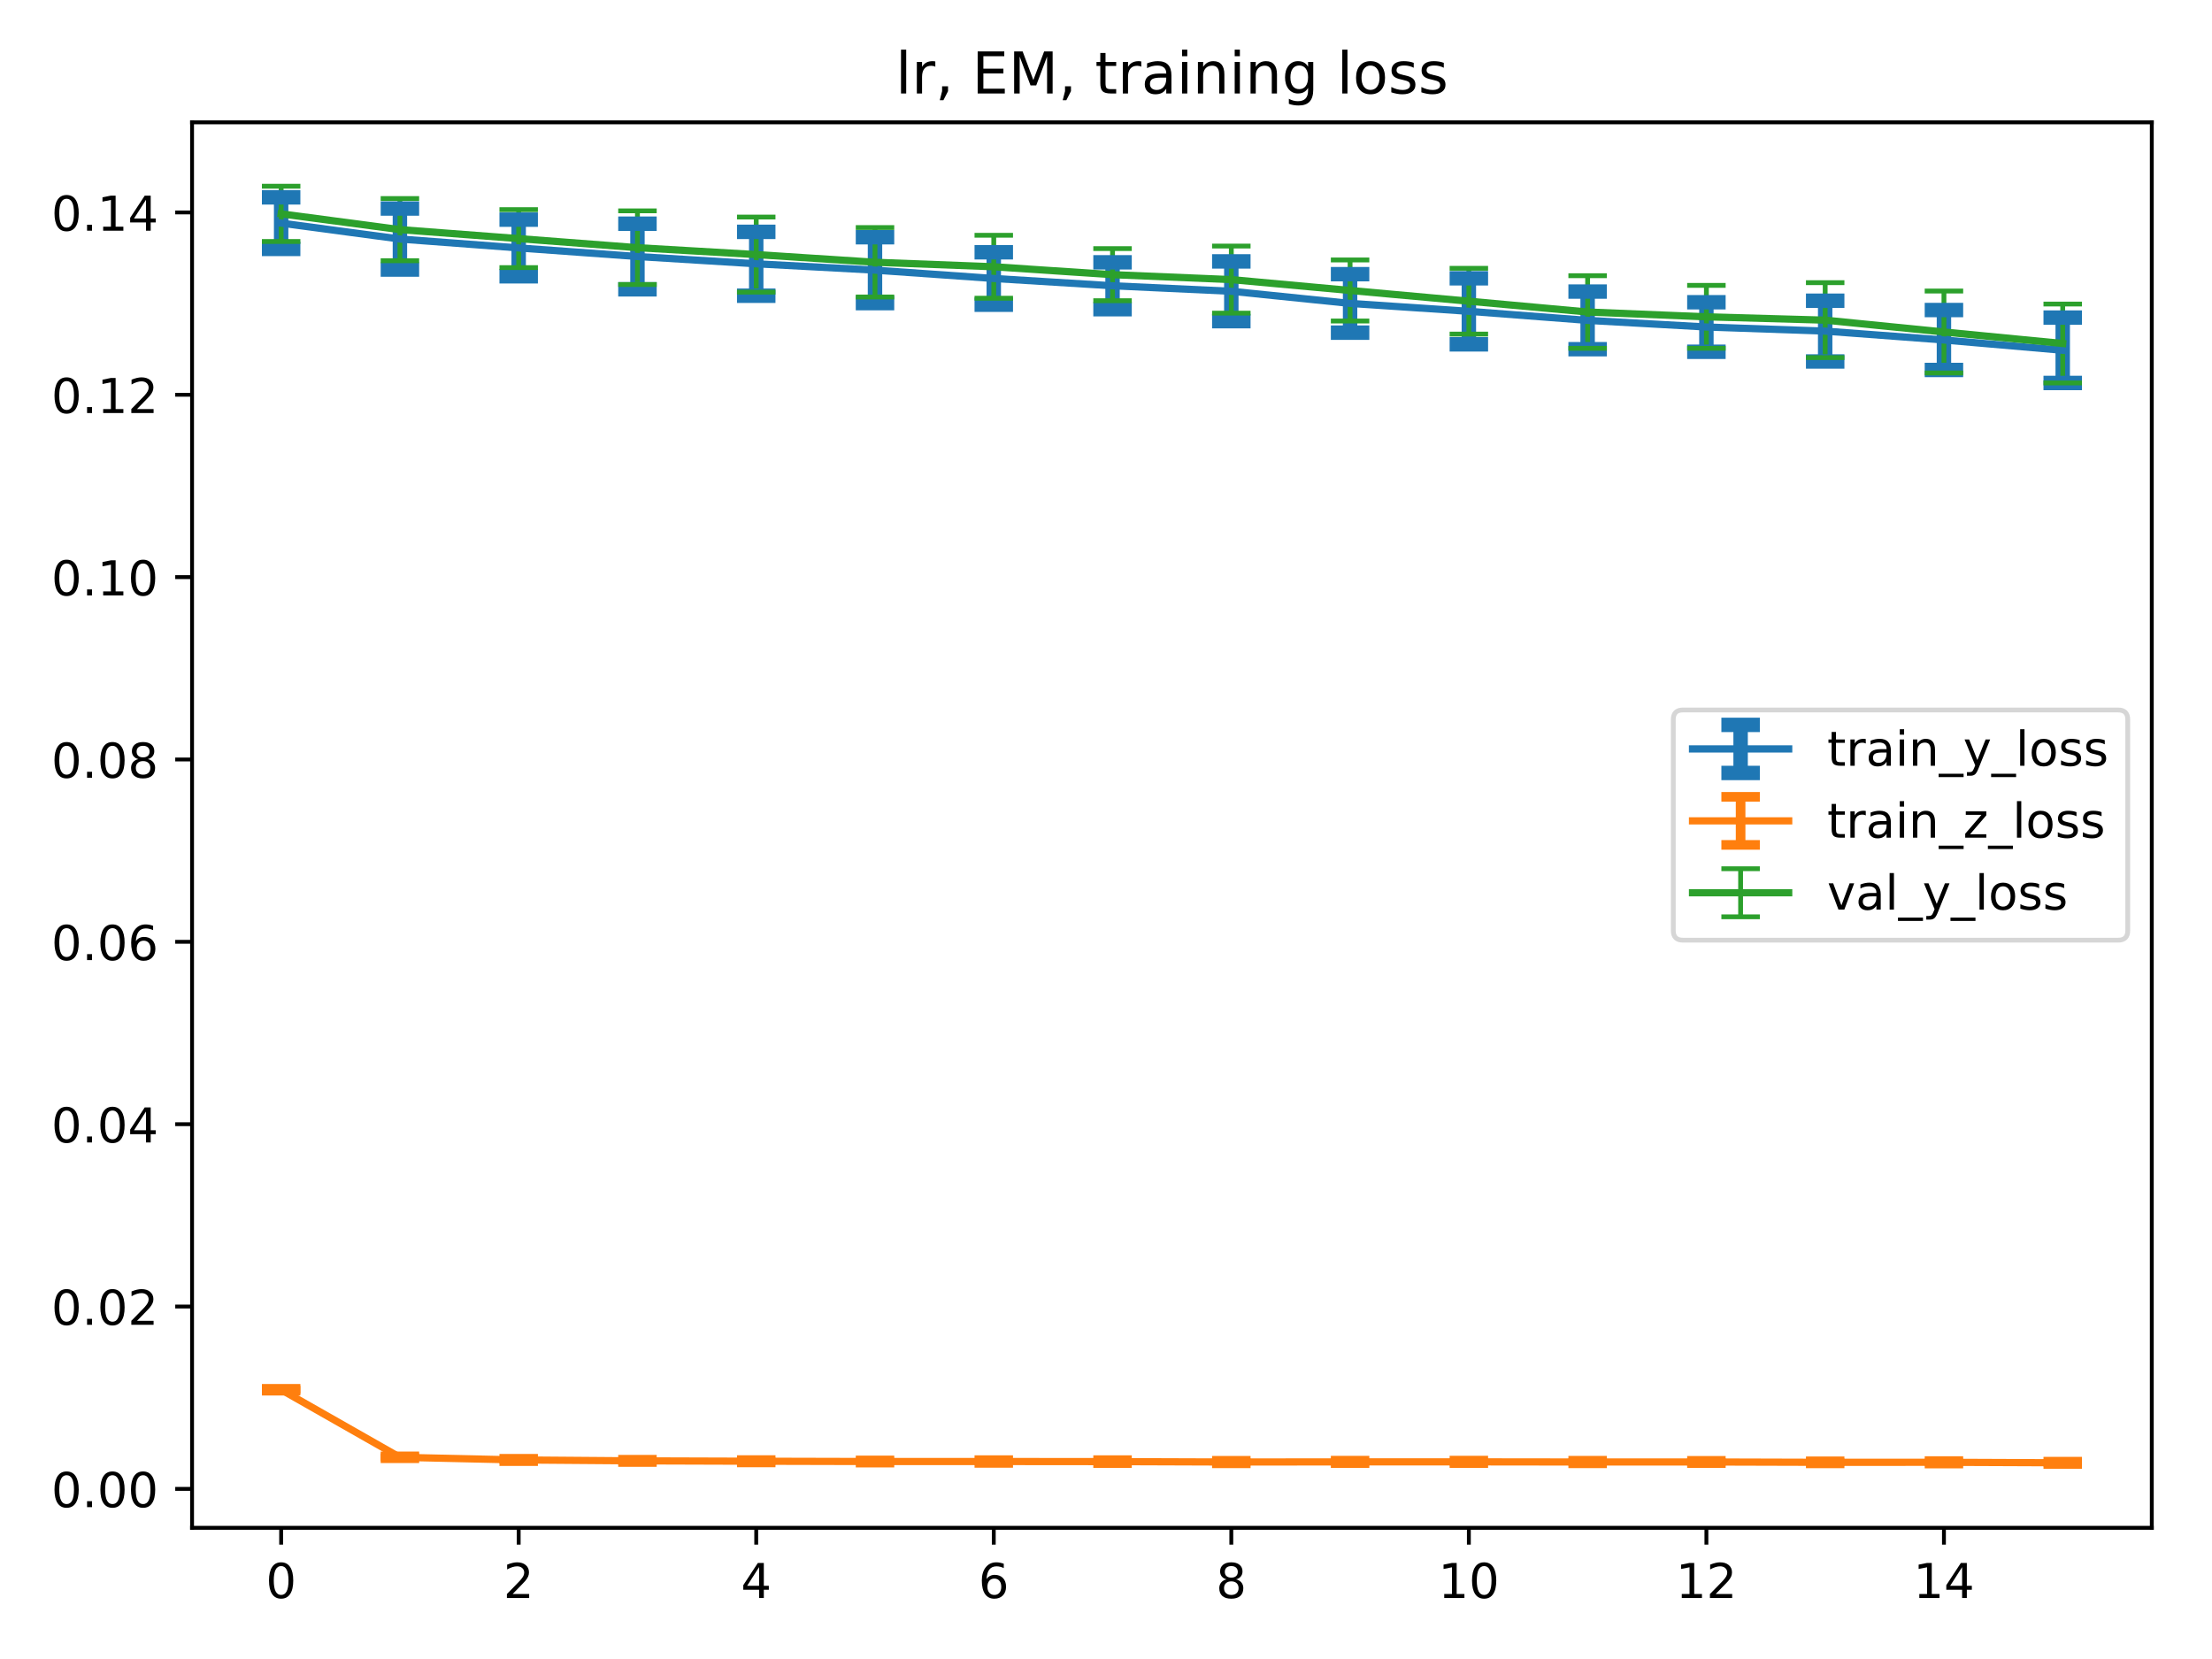 <?xml version="1.0" encoding="utf-8" standalone="no"?>
<!DOCTYPE svg PUBLIC "-//W3C//DTD SVG 1.1//EN"
  "http://www.w3.org/Graphics/SVG/1.1/DTD/svg11.dtd">
<!-- Created with matplotlib (http://matplotlib.org/) -->
<svg height="345pt" version="1.1" viewBox="0 0 460 345" width="460pt" xmlns="http://www.w3.org/2000/svg" xmlns:xlink="http://www.w3.org/1999/xlink">
 <defs>
  <style type="text/css">
*{stroke-linecap:butt;stroke-linejoin:round;}
  </style>
 </defs>
 <g id="figure_1">
  <g id="patch_1">
   <path d="M 0 345.6 
L 460.8 345.6 
L 460.8 0 
L 0 0 
z
" style="fill:#ffffff;"/>
  </g>
  <g id="axes_1">
   <g id="patch_2">
    <path d="M 39.94 317.72 
L 447.48 317.72 
L 447.48 25.44 
L 39.94 25.44 
z
" style="fill:#ffffff;"/>
   </g>
   <g id="matplotlib.axis_1">
    <g id="xtick_1">
     <g id="line2d_1">
      <defs>
       <path d="M 0 0 
L 0 3.5 
" id="mb2c6376536" style="stroke:#000000;stroke-width:0.8;"/>
      </defs>
      <g>
       <use style="stroke:#000000;stroke-width:0.8;" x="58.465" xlink:href="#mb2c6376536" y="317.72"/>
      </g>
     </g>
     <g id="text_1">
      <!-- 0 -->
      <defs>
       <path d="M 31.781 66.406 
Q 24.172 66.406 20.328 58.906 
Q 16.5 51.422 16.5 36.375 
Q 16.5 21.391 20.328 13.891 
Q 24.172 6.391 31.781 6.391 
Q 39.453 6.391 43.281 13.891 
Q 47.125 21.391 47.125 36.375 
Q 47.125 51.422 43.281 58.906 
Q 39.453 66.406 31.781 66.406 
z
M 31.781 74.219 
Q 44.047 74.219 50.516 64.516 
Q 56.984 54.828 56.984 36.375 
Q 56.984 17.969 50.516 8.266 
Q 44.047 -1.422 31.781 -1.422 
Q 19.531 -1.422 13.062 8.266 
Q 6.594 17.969 6.594 36.375 
Q 6.594 54.828 13.062 64.516 
Q 19.531 74.219 31.781 74.219 
z
" id="DejaVuSans-30"/>
      </defs>
      <g transform="translate(55.283 332.318)scale(0.1 -0.1)">
       <use xlink:href="#DejaVuSans-30"/>
      </g>
     </g>
    </g>
    <g id="xtick_2">
     <g id="line2d_2">
      <g>
       <use style="stroke:#000000;stroke-width:0.8;" x="107.863" xlink:href="#mb2c6376536" y="317.72"/>
      </g>
     </g>
     <g id="text_2">
      <!-- 2 -->
      <defs>
       <path d="M 19.188 8.297 
L 53.609 8.297 
L 53.609 0 
L 7.328 0 
L 7.328 8.297 
Q 12.938 14.109 22.625 23.891 
Q 32.328 33.688 34.812 36.531 
Q 39.547 41.844 41.422 45.531 
Q 43.312 49.219 43.312 52.781 
Q 43.312 58.594 39.234 62.25 
Q 35.156 65.922 28.609 65.922 
Q 23.969 65.922 18.812 64.312 
Q 13.672 62.703 7.812 59.422 
L 7.812 69.391 
Q 13.766 71.781 18.938 73 
Q 24.125 74.219 28.422 74.219 
Q 39.75 74.219 46.484 68.547 
Q 53.219 62.891 53.219 53.422 
Q 53.219 48.922 51.531 44.891 
Q 49.859 40.875 45.406 35.406 
Q 44.188 33.984 37.641 27.219 
Q 31.109 20.453 19.188 8.297 
z
" id="DejaVuSans-32"/>
      </defs>
      <g transform="translate(104.682 332.318)scale(0.1 -0.1)">
       <use xlink:href="#DejaVuSans-32"/>
      </g>
     </g>
    </g>
    <g id="xtick_3">
     <g id="line2d_3">
      <g>
       <use style="stroke:#000000;stroke-width:0.8;" x="157.262" xlink:href="#mb2c6376536" y="317.72"/>
      </g>
     </g>
     <g id="text_3">
      <!-- 4 -->
      <defs>
       <path d="M 37.797 64.312 
L 12.891 25.391 
L 37.797 25.391 
z
M 35.203 72.906 
L 47.609 72.906 
L 47.609 25.391 
L 58.016 25.391 
L 58.016 17.188 
L 47.609 17.188 
L 47.609 0 
L 37.797 0 
L 37.797 17.188 
L 4.891 17.188 
L 4.891 26.703 
z
" id="DejaVuSans-34"/>
      </defs>
      <g transform="translate(154.081 332.318)scale(0.1 -0.1)">
       <use xlink:href="#DejaVuSans-34"/>
      </g>
     </g>
    </g>
    <g id="xtick_4">
     <g id="line2d_4">
      <g>
       <use style="stroke:#000000;stroke-width:0.8;" x="206.661" xlink:href="#mb2c6376536" y="317.72"/>
      </g>
     </g>
     <g id="text_4">
      <!-- 6 -->
      <defs>
       <path d="M 33.016 40.375 
Q 26.375 40.375 22.484 35.828 
Q 18.609 31.297 18.609 23.391 
Q 18.609 15.531 22.484 10.953 
Q 26.375 6.391 33.016 6.391 
Q 39.656 6.391 43.531 10.953 
Q 47.406 15.531 47.406 23.391 
Q 47.406 31.297 43.531 35.828 
Q 39.656 40.375 33.016 40.375 
z
M 52.594 71.297 
L 52.594 62.312 
Q 48.875 64.062 45.094 64.984 
Q 41.312 65.922 37.594 65.922 
Q 27.828 65.922 22.672 59.328 
Q 17.531 52.734 16.797 39.406 
Q 19.672 43.656 24.016 45.922 
Q 28.375 48.188 33.594 48.188 
Q 44.578 48.188 50.953 41.516 
Q 57.328 34.859 57.328 23.391 
Q 57.328 12.156 50.688 5.359 
Q 44.047 -1.422 33.016 -1.422 
Q 20.359 -1.422 13.672 8.266 
Q 6.984 17.969 6.984 36.375 
Q 6.984 53.656 15.188 63.938 
Q 23.391 74.219 37.203 74.219 
Q 40.922 74.219 44.703 73.484 
Q 48.484 72.75 52.594 71.297 
z
" id="DejaVuSans-36"/>
      </defs>
      <g transform="translate(203.48 332.318)scale(0.1 -0.1)">
       <use xlink:href="#DejaVuSans-36"/>
      </g>
     </g>
    </g>
    <g id="xtick_5">
     <g id="line2d_5">
      <g>
       <use style="stroke:#000000;stroke-width:0.8;" x="256.06" xlink:href="#mb2c6376536" y="317.72"/>
      </g>
     </g>
     <g id="text_5">
      <!-- 8 -->
      <defs>
       <path d="M 31.781 34.625 
Q 24.75 34.625 20.719 30.859 
Q 16.703 27.094 16.703 20.516 
Q 16.703 13.922 20.719 10.156 
Q 24.75 6.391 31.781 6.391 
Q 38.812 6.391 42.859 10.172 
Q 46.922 13.969 46.922 20.516 
Q 46.922 27.094 42.891 30.859 
Q 38.875 34.625 31.781 34.625 
z
M 21.922 38.812 
Q 15.578 40.375 12.031 44.719 
Q 8.5 49.078 8.5 55.328 
Q 8.5 64.062 14.719 69.141 
Q 20.953 74.219 31.781 74.219 
Q 42.672 74.219 48.875 69.141 
Q 55.078 64.062 55.078 55.328 
Q 55.078 49.078 51.531 44.719 
Q 48 40.375 41.703 38.812 
Q 48.828 37.156 52.797 32.312 
Q 56.781 27.484 56.781 20.516 
Q 56.781 9.906 50.312 4.234 
Q 43.844 -1.422 31.781 -1.422 
Q 19.734 -1.422 13.25 4.234 
Q 6.781 9.906 6.781 20.516 
Q 6.781 27.484 10.781 32.312 
Q 14.797 37.156 21.922 38.812 
z
M 18.312 54.391 
Q 18.312 48.734 21.844 45.562 
Q 25.391 42.391 31.781 42.391 
Q 38.141 42.391 41.719 45.562 
Q 45.312 48.734 45.312 54.391 
Q 45.312 60.062 41.719 63.234 
Q 38.141 66.406 31.781 66.406 
Q 25.391 66.406 21.844 63.234 
Q 18.312 60.062 18.312 54.391 
z
" id="DejaVuSans-38"/>
      </defs>
      <g transform="translate(252.878 332.318)scale(0.1 -0.1)">
       <use xlink:href="#DejaVuSans-38"/>
      </g>
     </g>
    </g>
    <g id="xtick_6">
     <g id="line2d_6">
      <g>
       <use style="stroke:#000000;stroke-width:0.8;" x="305.458" xlink:href="#mb2c6376536" y="317.72"/>
      </g>
     </g>
     <g id="text_6">
      <!-- 10 -->
      <defs>
       <path d="M 12.406 8.297 
L 28.516 8.297 
L 28.516 63.922 
L 10.984 60.406 
L 10.984 69.391 
L 28.422 72.906 
L 38.281 72.906 
L 38.281 8.297 
L 54.391 8.297 
L 54.391 0 
L 12.406 0 
z
" id="DejaVuSans-31"/>
      </defs>
      <g transform="translate(299.096 332.318)scale(0.1 -0.1)">
       <use xlink:href="#DejaVuSans-31"/>
       <use x="63.623" xlink:href="#DejaVuSans-30"/>
      </g>
     </g>
    </g>
    <g id="xtick_7">
     <g id="line2d_7">
      <g>
       <use style="stroke:#000000;stroke-width:0.8;" x="354.857" xlink:href="#mb2c6376536" y="317.72"/>
      </g>
     </g>
     <g id="text_7">
      <!-- 12 -->
      <g transform="translate(348.495 332.318)scale(0.1 -0.1)">
       <use xlink:href="#DejaVuSans-31"/>
       <use x="63.623" xlink:href="#DejaVuSans-32"/>
      </g>
     </g>
    </g>
    <g id="xtick_8">
     <g id="line2d_8">
      <g>
       <use style="stroke:#000000;stroke-width:0.8;" x="404.256" xlink:href="#mb2c6376536" y="317.72"/>
      </g>
     </g>
     <g id="text_8">
      <!-- 14 -->
      <g transform="translate(397.894 332.318)scale(0.1 -0.1)">
       <use xlink:href="#DejaVuSans-31"/>
       <use x="63.623" xlink:href="#DejaVuSans-34"/>
      </g>
     </g>
    </g>
   </g>
   <g id="matplotlib.axis_2">
    <g id="ytick_1">
     <g id="line2d_9">
      <defs>
       <path d="M 0 0 
L -3.5 0 
" id="m41cfeae02a" style="stroke:#000000;stroke-width:0.8;"/>
      </defs>
      <g>
       <use style="stroke:#000000;stroke-width:0.8;" x="39.94" xlink:href="#m41cfeae02a" y="309.622"/>
      </g>
     </g>
     <g id="text_9">
      <!-- 0.00 -->
      <defs>
       <path d="M 10.688 12.406 
L 21 12.406 
L 21 0 
L 10.688 0 
z
" id="DejaVuSans-2e"/>
      </defs>
      <g transform="translate(10.674 313.422)scale(0.1 -0.1)">
       <use xlink:href="#DejaVuSans-30"/>
       <use x="63.623" xlink:href="#DejaVuSans-2e"/>
       <use x="95.41" xlink:href="#DejaVuSans-30"/>
       <use x="159.033" xlink:href="#DejaVuSans-30"/>
      </g>
     </g>
    </g>
    <g id="ytick_2">
     <g id="line2d_10">
      <g>
       <use style="stroke:#000000;stroke-width:0.8;" x="39.94" xlink:href="#m41cfeae02a" y="271.702"/>
      </g>
     </g>
     <g id="text_10">
      <!-- 0.02 -->
      <g transform="translate(10.674 275.501)scale(0.1 -0.1)">
       <use xlink:href="#DejaVuSans-30"/>
       <use x="63.623" xlink:href="#DejaVuSans-2e"/>
       <use x="95.41" xlink:href="#DejaVuSans-30"/>
       <use x="159.033" xlink:href="#DejaVuSans-32"/>
      </g>
     </g>
    </g>
    <g id="ytick_3">
     <g id="line2d_11">
      <g>
       <use style="stroke:#000000;stroke-width:0.8;" x="39.94" xlink:href="#m41cfeae02a" y="233.781"/>
      </g>
     </g>
     <g id="text_11">
      <!-- 0.04 -->
      <g transform="translate(10.674 237.58)scale(0.1 -0.1)">
       <use xlink:href="#DejaVuSans-30"/>
       <use x="63.623" xlink:href="#DejaVuSans-2e"/>
       <use x="95.41" xlink:href="#DejaVuSans-30"/>
       <use x="159.033" xlink:href="#DejaVuSans-34"/>
      </g>
     </g>
    </g>
    <g id="ytick_4">
     <g id="line2d_12">
      <g>
       <use style="stroke:#000000;stroke-width:0.8;" x="39.94" xlink:href="#m41cfeae02a" y="195.86"/>
      </g>
     </g>
     <g id="text_12">
      <!-- 0.06 -->
      <g transform="translate(10.674 199.659)scale(0.1 -0.1)">
       <use xlink:href="#DejaVuSans-30"/>
       <use x="63.623" xlink:href="#DejaVuSans-2e"/>
       <use x="95.41" xlink:href="#DejaVuSans-30"/>
       <use x="159.033" xlink:href="#DejaVuSans-36"/>
      </g>
     </g>
    </g>
    <g id="ytick_5">
     <g id="line2d_13">
      <g>
       <use style="stroke:#000000;stroke-width:0.8;" x="39.94" xlink:href="#m41cfeae02a" y="157.939"/>
      </g>
     </g>
     <g id="text_13">
      <!-- 0.08 -->
      <g transform="translate(10.674 161.738)scale(0.1 -0.1)">
       <use xlink:href="#DejaVuSans-30"/>
       <use x="63.623" xlink:href="#DejaVuSans-2e"/>
       <use x="95.41" xlink:href="#DejaVuSans-30"/>
       <use x="159.033" xlink:href="#DejaVuSans-38"/>
      </g>
     </g>
    </g>
    <g id="ytick_6">
     <g id="line2d_14">
      <g>
       <use style="stroke:#000000;stroke-width:0.8;" x="39.94" xlink:href="#m41cfeae02a" y="120.018"/>
      </g>
     </g>
     <g id="text_14">
      <!-- 0.10 -->
      <g transform="translate(10.674 123.817)scale(0.1 -0.1)">
       <use xlink:href="#DejaVuSans-30"/>
       <use x="63.623" xlink:href="#DejaVuSans-2e"/>
       <use x="95.41" xlink:href="#DejaVuSans-31"/>
       <use x="159.033" xlink:href="#DejaVuSans-30"/>
      </g>
     </g>
    </g>
    <g id="ytick_7">
     <g id="line2d_15">
      <g>
       <use style="stroke:#000000;stroke-width:0.8;" x="39.94" xlink:href="#m41cfeae02a" y="82.097"/>
      </g>
     </g>
     <g id="text_15">
      <!-- 0.12 -->
      <g transform="translate(10.674 85.896)scale(0.1 -0.1)">
       <use xlink:href="#DejaVuSans-30"/>
       <use x="63.623" xlink:href="#DejaVuSans-2e"/>
       <use x="95.41" xlink:href="#DejaVuSans-31"/>
       <use x="159.033" xlink:href="#DejaVuSans-32"/>
      </g>
     </g>
    </g>
    <g id="ytick_8">
     <g id="line2d_16">
      <g>
       <use style="stroke:#000000;stroke-width:0.8;" x="39.94" xlink:href="#m41cfeae02a" y="44.176"/>
      </g>
     </g>
     <g id="text_16">
      <!-- 0.14 -->
      <g transform="translate(10.674 47.975)scale(0.1 -0.1)">
       <use xlink:href="#DejaVuSans-30"/>
       <use x="63.623" xlink:href="#DejaVuSans-2e"/>
       <use x="95.41" xlink:href="#DejaVuSans-31"/>
       <use x="159.033" xlink:href="#DejaVuSans-34"/>
      </g>
     </g>
    </g>
   </g>
   <g id="LineCollection_1">
    <path clip-path="url(#p8475722d76)" d="M 58.465 51.766 
L 58.465 41.039 
" style="fill:none;stroke:#1f77b4;stroke-width:3;"/>
    <path clip-path="url(#p8475722d76)" d="M 83.164 56.055 
L 83.164 43.362 
" style="fill:none;stroke:#1f77b4;stroke-width:3;"/>
    <path clip-path="url(#p8475722d76)" d="M 107.863 57.449 
L 107.863 45.673 
" style="fill:none;stroke:#1f77b4;stroke-width:3;"/>
    <path clip-path="url(#p8475722d76)" d="M 132.563 60.165 
L 132.563 46.524 
" style="fill:none;stroke:#1f77b4;stroke-width:3;"/>
    <path clip-path="url(#p8475722d76)" d="M 157.262 61.498 
L 157.262 48.216 
" style="fill:none;stroke:#1f77b4;stroke-width:3;"/>
    <path clip-path="url(#p8475722d76)" d="M 181.962 63.03 
L 181.962 49.328 
" style="fill:none;stroke:#1f77b4;stroke-width:3;"/>
    <path clip-path="url(#p8475722d76)" d="M 206.661 63.363 
L 206.661 52.46 
" style="fill:none;stroke:#1f77b4;stroke-width:3;"/>
    <path clip-path="url(#p8475722d76)" d="M 231.36 64.303 
L 231.36 54.548 
" style="fill:none;stroke:#1f77b4;stroke-width:3;"/>
    <path clip-path="url(#p8475722d76)" d="M 256.06 66.783 
L 256.06 54.36 
" style="fill:none;stroke:#1f77b4;stroke-width:3;"/>
    <path clip-path="url(#p8475722d76)" d="M 280.759 69.179 
L 280.759 57.014 
" style="fill:none;stroke:#1f77b4;stroke-width:3;"/>
    <path clip-path="url(#p8475722d76)" d="M 305.458 71.605 
L 305.458 57.875 
" style="fill:none;stroke:#1f77b4;stroke-width:3;"/>
    <path clip-path="url(#p8475722d76)" d="M 330.158 72.619 
L 330.158 60.632 
" style="fill:none;stroke:#1f77b4;stroke-width:3;"/>
    <path clip-path="url(#p8475722d76)" d="M 354.857 73.152 
L 354.857 62.852 
" style="fill:none;stroke:#1f77b4;stroke-width:3;"/>
    <path clip-path="url(#p8475722d76)" d="M 379.557 75.169 
L 379.557 62.543 
" style="fill:none;stroke:#1f77b4;stroke-width:3;"/>
    <path clip-path="url(#p8475722d76)" d="M 404.256 76.936 
L 404.256 64.473 
" style="fill:none;stroke:#1f77b4;stroke-width:3;"/>
    <path clip-path="url(#p8475722d76)" d="M 428.955 79.64 
L 428.955 66.044 
" style="fill:none;stroke:#1f77b4;stroke-width:3;"/>
   </g>
   <g id="LineCollection_2">
    <path clip-path="url(#p8475722d76)" d="M 58.465 289.2 
L 58.465 288.808 
" style="fill:none;stroke:#ff7f0e;stroke-width:2;"/>
    <path clip-path="url(#p8475722d76)" d="M 83.164 303.247 
L 83.164 302.858 
" style="fill:none;stroke:#ff7f0e;stroke-width:2;"/>
    <path clip-path="url(#p8475722d76)" d="M 107.863 303.853 
L 107.863 303.36 
" style="fill:none;stroke:#ff7f0e;stroke-width:2;"/>
    <path clip-path="url(#p8475722d76)" d="M 132.563 304.032 
L 132.563 303.559 
" style="fill:none;stroke:#ff7f0e;stroke-width:2;"/>
    <path clip-path="url(#p8475722d76)" d="M 157.262 304.116 
L 157.262 303.628 
" style="fill:none;stroke:#ff7f0e;stroke-width:2;"/>
    <path clip-path="url(#p8475722d76)" d="M 181.962 304.163 
L 181.962 303.702 
" style="fill:none;stroke:#ff7f0e;stroke-width:2;"/>
    <path clip-path="url(#p8475722d76)" d="M 206.661 304.216 
L 206.661 303.644 
" style="fill:none;stroke:#ff7f0e;stroke-width:2;"/>
    <path clip-path="url(#p8475722d76)" d="M 231.36 304.26 
L 231.36 303.646 
" style="fill:none;stroke:#ff7f0e;stroke-width:2;"/>
    <path clip-path="url(#p8475722d76)" d="M 256.06 304.305 
L 256.06 303.772 
" style="fill:none;stroke:#ff7f0e;stroke-width:2;"/>
    <path clip-path="url(#p8475722d76)" d="M 280.759 304.263 
L 280.759 303.754 
" style="fill:none;stroke:#ff7f0e;stroke-width:2;"/>
    <path clip-path="url(#p8475722d76)" d="M 305.458 304.266 
L 305.458 303.741 
" style="fill:none;stroke:#ff7f0e;stroke-width:2;"/>
    <path clip-path="url(#p8475722d76)" d="M 330.158 304.308 
L 330.158 303.761 
" style="fill:none;stroke:#ff7f0e;stroke-width:2;"/>
    <path clip-path="url(#p8475722d76)" d="M 354.857 304.274 
L 354.857 303.785 
" style="fill:none;stroke:#ff7f0e;stroke-width:2;"/>
    <path clip-path="url(#p8475722d76)" d="M 379.557 304.313 
L 379.557 303.884 
" style="fill:none;stroke:#ff7f0e;stroke-width:2;"/>
    <path clip-path="url(#p8475722d76)" d="M 404.256 304.351 
L 404.256 303.837 
" style="fill:none;stroke:#ff7f0e;stroke-width:2;"/>
    <path clip-path="url(#p8475722d76)" d="M 428.955 304.435 
L 428.955 303.958 
" style="fill:none;stroke:#ff7f0e;stroke-width:2;"/>
   </g>
   <g id="LineCollection_3">
    <path clip-path="url(#p8475722d76)" d="M 58.465 50.218 
L 58.465 38.725 
" style="fill:none;stroke:#2ca02c;"/>
    <path clip-path="url(#p8475722d76)" d="M 83.164 54.216 
L 83.164 41.282 
" style="fill:none;stroke:#2ca02c;"/>
    <path clip-path="url(#p8475722d76)" d="M 107.863 55.648 
L 107.863 43.594 
" style="fill:none;stroke:#2ca02c;"/>
    <path clip-path="url(#p8475722d76)" d="M 132.563 59.169 
L 132.563 43.847 
" style="fill:none;stroke:#2ca02c;"/>
    <path clip-path="url(#p8475722d76)" d="M 157.262 60.752 
L 157.262 45.133 
" style="fill:none;stroke:#2ca02c;"/>
    <path clip-path="url(#p8475722d76)" d="M 181.962 61.76 
L 181.962 47.32 
" style="fill:none;stroke:#2ca02c;"/>
    <path clip-path="url(#p8475722d76)" d="M 206.661 62.023 
L 206.661 48.927 
" style="fill:none;stroke:#2ca02c;"/>
    <path clip-path="url(#p8475722d76)" d="M 231.36 62.536 
L 231.36 51.7 
" style="fill:none;stroke:#2ca02c;"/>
    <path clip-path="url(#p8475722d76)" d="M 256.06 65.118 
L 256.06 51.173 
" style="fill:none;stroke:#2ca02c;"/>
    <path clip-path="url(#p8475722d76)" d="M 280.759 66.752 
L 280.759 54.058 
" style="fill:none;stroke:#2ca02c;"/>
    <path clip-path="url(#p8475722d76)" d="M 305.458 69.476 
L 305.458 55.796 
" style="fill:none;stroke:#2ca02c;"/>
    <path clip-path="url(#p8475722d76)" d="M 330.158 72.434 
L 330.158 57.334 
" style="fill:none;stroke:#2ca02c;"/>
    <path clip-path="url(#p8475722d76)" d="M 354.857 72.429 
L 354.857 59.344 
" style="fill:none;stroke:#2ca02c;"/>
    <path clip-path="url(#p8475722d76)" d="M 379.557 74.369 
L 379.557 58.784 
" style="fill:none;stroke:#2ca02c;"/>
    <path clip-path="url(#p8475722d76)" d="M 404.256 77.565 
L 404.256 60.521 
" style="fill:none;stroke:#2ca02c;"/>
    <path clip-path="url(#p8475722d76)" d="M 428.955 79.633 
L 428.955 63.229 
" style="fill:none;stroke:#2ca02c;"/>
   </g>
   <g id="line2d_17">
    <defs>
     <path d="M 4 0 
L -4 -0 
" id="mb3bfae739d" style="stroke:#1f77b4;stroke-width:3;"/>
    </defs>
    <g clip-path="url(#p8475722d76)">
     <use style="fill:#1f77b4;stroke:#1f77b4;stroke-width:3;" x="58.465" xlink:href="#mb3bfae739d" y="51.766"/>
     <use style="fill:#1f77b4;stroke:#1f77b4;stroke-width:3;" x="83.164" xlink:href="#mb3bfae739d" y="56.055"/>
     <use style="fill:#1f77b4;stroke:#1f77b4;stroke-width:3;" x="107.863" xlink:href="#mb3bfae739d" y="57.449"/>
     <use style="fill:#1f77b4;stroke:#1f77b4;stroke-width:3;" x="132.563" xlink:href="#mb3bfae739d" y="60.165"/>
     <use style="fill:#1f77b4;stroke:#1f77b4;stroke-width:3;" x="157.262" xlink:href="#mb3bfae739d" y="61.498"/>
     <use style="fill:#1f77b4;stroke:#1f77b4;stroke-width:3;" x="181.962" xlink:href="#mb3bfae739d" y="63.03"/>
     <use style="fill:#1f77b4;stroke:#1f77b4;stroke-width:3;" x="206.661" xlink:href="#mb3bfae739d" y="63.363"/>
     <use style="fill:#1f77b4;stroke:#1f77b4;stroke-width:3;" x="231.36" xlink:href="#mb3bfae739d" y="64.303"/>
     <use style="fill:#1f77b4;stroke:#1f77b4;stroke-width:3;" x="256.06" xlink:href="#mb3bfae739d" y="66.783"/>
     <use style="fill:#1f77b4;stroke:#1f77b4;stroke-width:3;" x="280.759" xlink:href="#mb3bfae739d" y="69.179"/>
     <use style="fill:#1f77b4;stroke:#1f77b4;stroke-width:3;" x="305.458" xlink:href="#mb3bfae739d" y="71.605"/>
     <use style="fill:#1f77b4;stroke:#1f77b4;stroke-width:3;" x="330.158" xlink:href="#mb3bfae739d" y="72.619"/>
     <use style="fill:#1f77b4;stroke:#1f77b4;stroke-width:3;" x="354.857" xlink:href="#mb3bfae739d" y="73.152"/>
     <use style="fill:#1f77b4;stroke:#1f77b4;stroke-width:3;" x="379.557" xlink:href="#mb3bfae739d" y="75.169"/>
     <use style="fill:#1f77b4;stroke:#1f77b4;stroke-width:3;" x="404.256" xlink:href="#mb3bfae739d" y="76.936"/>
     <use style="fill:#1f77b4;stroke:#1f77b4;stroke-width:3;" x="428.955" xlink:href="#mb3bfae739d" y="79.64"/>
    </g>
   </g>
   <g id="line2d_18">
    <g clip-path="url(#p8475722d76)">
     <use style="fill:#1f77b4;stroke:#1f77b4;stroke-width:3;" x="58.465" xlink:href="#mb3bfae739d" y="41.039"/>
     <use style="fill:#1f77b4;stroke:#1f77b4;stroke-width:3;" x="83.164" xlink:href="#mb3bfae739d" y="43.362"/>
     <use style="fill:#1f77b4;stroke:#1f77b4;stroke-width:3;" x="107.863" xlink:href="#mb3bfae739d" y="45.673"/>
     <use style="fill:#1f77b4;stroke:#1f77b4;stroke-width:3;" x="132.563" xlink:href="#mb3bfae739d" y="46.524"/>
     <use style="fill:#1f77b4;stroke:#1f77b4;stroke-width:3;" x="157.262" xlink:href="#mb3bfae739d" y="48.216"/>
     <use style="fill:#1f77b4;stroke:#1f77b4;stroke-width:3;" x="181.962" xlink:href="#mb3bfae739d" y="49.328"/>
     <use style="fill:#1f77b4;stroke:#1f77b4;stroke-width:3;" x="206.661" xlink:href="#mb3bfae739d" y="52.46"/>
     <use style="fill:#1f77b4;stroke:#1f77b4;stroke-width:3;" x="231.36" xlink:href="#mb3bfae739d" y="54.548"/>
     <use style="fill:#1f77b4;stroke:#1f77b4;stroke-width:3;" x="256.06" xlink:href="#mb3bfae739d" y="54.36"/>
     <use style="fill:#1f77b4;stroke:#1f77b4;stroke-width:3;" x="280.759" xlink:href="#mb3bfae739d" y="57.014"/>
     <use style="fill:#1f77b4;stroke:#1f77b4;stroke-width:3;" x="305.458" xlink:href="#mb3bfae739d" y="57.875"/>
     <use style="fill:#1f77b4;stroke:#1f77b4;stroke-width:3;" x="330.158" xlink:href="#mb3bfae739d" y="60.632"/>
     <use style="fill:#1f77b4;stroke:#1f77b4;stroke-width:3;" x="354.857" xlink:href="#mb3bfae739d" y="62.852"/>
     <use style="fill:#1f77b4;stroke:#1f77b4;stroke-width:3;" x="379.557" xlink:href="#mb3bfae739d" y="62.543"/>
     <use style="fill:#1f77b4;stroke:#1f77b4;stroke-width:3;" x="404.256" xlink:href="#mb3bfae739d" y="64.473"/>
     <use style="fill:#1f77b4;stroke:#1f77b4;stroke-width:3;" x="428.955" xlink:href="#mb3bfae739d" y="66.044"/>
    </g>
   </g>
   <g id="line2d_19">
    <defs>
     <path d="M 4 0 
L -4 -0 
" id="m88120a0c72" style="stroke:#ff7f0e;stroke-width:2;"/>
    </defs>
    <g clip-path="url(#p8475722d76)">
     <use style="fill:#ff7f0e;stroke:#ff7f0e;stroke-width:2;" x="58.465" xlink:href="#m88120a0c72" y="289.2"/>
     <use style="fill:#ff7f0e;stroke:#ff7f0e;stroke-width:2;" x="83.164" xlink:href="#m88120a0c72" y="303.247"/>
     <use style="fill:#ff7f0e;stroke:#ff7f0e;stroke-width:2;" x="107.863" xlink:href="#m88120a0c72" y="303.853"/>
     <use style="fill:#ff7f0e;stroke:#ff7f0e;stroke-width:2;" x="132.563" xlink:href="#m88120a0c72" y="304.032"/>
     <use style="fill:#ff7f0e;stroke:#ff7f0e;stroke-width:2;" x="157.262" xlink:href="#m88120a0c72" y="304.116"/>
     <use style="fill:#ff7f0e;stroke:#ff7f0e;stroke-width:2;" x="181.962" xlink:href="#m88120a0c72" y="304.163"/>
     <use style="fill:#ff7f0e;stroke:#ff7f0e;stroke-width:2;" x="206.661" xlink:href="#m88120a0c72" y="304.216"/>
     <use style="fill:#ff7f0e;stroke:#ff7f0e;stroke-width:2;" x="231.36" xlink:href="#m88120a0c72" y="304.26"/>
     <use style="fill:#ff7f0e;stroke:#ff7f0e;stroke-width:2;" x="256.06" xlink:href="#m88120a0c72" y="304.305"/>
     <use style="fill:#ff7f0e;stroke:#ff7f0e;stroke-width:2;" x="280.759" xlink:href="#m88120a0c72" y="304.263"/>
     <use style="fill:#ff7f0e;stroke:#ff7f0e;stroke-width:2;" x="305.458" xlink:href="#m88120a0c72" y="304.266"/>
     <use style="fill:#ff7f0e;stroke:#ff7f0e;stroke-width:2;" x="330.158" xlink:href="#m88120a0c72" y="304.308"/>
     <use style="fill:#ff7f0e;stroke:#ff7f0e;stroke-width:2;" x="354.857" xlink:href="#m88120a0c72" y="304.274"/>
     <use style="fill:#ff7f0e;stroke:#ff7f0e;stroke-width:2;" x="379.557" xlink:href="#m88120a0c72" y="304.313"/>
     <use style="fill:#ff7f0e;stroke:#ff7f0e;stroke-width:2;" x="404.256" xlink:href="#m88120a0c72" y="304.351"/>
     <use style="fill:#ff7f0e;stroke:#ff7f0e;stroke-width:2;" x="428.955" xlink:href="#m88120a0c72" y="304.435"/>
    </g>
   </g>
   <g id="line2d_20">
    <g clip-path="url(#p8475722d76)">
     <use style="fill:#ff7f0e;stroke:#ff7f0e;stroke-width:2;" x="58.465" xlink:href="#m88120a0c72" y="288.808"/>
     <use style="fill:#ff7f0e;stroke:#ff7f0e;stroke-width:2;" x="83.164" xlink:href="#m88120a0c72" y="302.858"/>
     <use style="fill:#ff7f0e;stroke:#ff7f0e;stroke-width:2;" x="107.863" xlink:href="#m88120a0c72" y="303.36"/>
     <use style="fill:#ff7f0e;stroke:#ff7f0e;stroke-width:2;" x="132.563" xlink:href="#m88120a0c72" y="303.559"/>
     <use style="fill:#ff7f0e;stroke:#ff7f0e;stroke-width:2;" x="157.262" xlink:href="#m88120a0c72" y="303.628"/>
     <use style="fill:#ff7f0e;stroke:#ff7f0e;stroke-width:2;" x="181.962" xlink:href="#m88120a0c72" y="303.702"/>
     <use style="fill:#ff7f0e;stroke:#ff7f0e;stroke-width:2;" x="206.661" xlink:href="#m88120a0c72" y="303.644"/>
     <use style="fill:#ff7f0e;stroke:#ff7f0e;stroke-width:2;" x="231.36" xlink:href="#m88120a0c72" y="303.646"/>
     <use style="fill:#ff7f0e;stroke:#ff7f0e;stroke-width:2;" x="256.06" xlink:href="#m88120a0c72" y="303.772"/>
     <use style="fill:#ff7f0e;stroke:#ff7f0e;stroke-width:2;" x="280.759" xlink:href="#m88120a0c72" y="303.754"/>
     <use style="fill:#ff7f0e;stroke:#ff7f0e;stroke-width:2;" x="305.458" xlink:href="#m88120a0c72" y="303.741"/>
     <use style="fill:#ff7f0e;stroke:#ff7f0e;stroke-width:2;" x="330.158" xlink:href="#m88120a0c72" y="303.761"/>
     <use style="fill:#ff7f0e;stroke:#ff7f0e;stroke-width:2;" x="354.857" xlink:href="#m88120a0c72" y="303.785"/>
     <use style="fill:#ff7f0e;stroke:#ff7f0e;stroke-width:2;" x="379.557" xlink:href="#m88120a0c72" y="303.884"/>
     <use style="fill:#ff7f0e;stroke:#ff7f0e;stroke-width:2;" x="404.256" xlink:href="#m88120a0c72" y="303.837"/>
     <use style="fill:#ff7f0e;stroke:#ff7f0e;stroke-width:2;" x="428.955" xlink:href="#m88120a0c72" y="303.958"/>
    </g>
   </g>
   <g id="line2d_21">
    <defs>
     <path d="M 4 0 
L -4 -0 
" id="m6dc8fd7915" style="stroke:#2ca02c;"/>
    </defs>
    <g clip-path="url(#p8475722d76)">
     <use style="fill:#2ca02c;stroke:#2ca02c;" x="58.465" xlink:href="#m6dc8fd7915" y="50.218"/>
     <use style="fill:#2ca02c;stroke:#2ca02c;" x="83.164" xlink:href="#m6dc8fd7915" y="54.216"/>
     <use style="fill:#2ca02c;stroke:#2ca02c;" x="107.863" xlink:href="#m6dc8fd7915" y="55.648"/>
     <use style="fill:#2ca02c;stroke:#2ca02c;" x="132.563" xlink:href="#m6dc8fd7915" y="59.169"/>
     <use style="fill:#2ca02c;stroke:#2ca02c;" x="157.262" xlink:href="#m6dc8fd7915" y="60.752"/>
     <use style="fill:#2ca02c;stroke:#2ca02c;" x="181.962" xlink:href="#m6dc8fd7915" y="61.76"/>
     <use style="fill:#2ca02c;stroke:#2ca02c;" x="206.661" xlink:href="#m6dc8fd7915" y="62.023"/>
     <use style="fill:#2ca02c;stroke:#2ca02c;" x="231.36" xlink:href="#m6dc8fd7915" y="62.536"/>
     <use style="fill:#2ca02c;stroke:#2ca02c;" x="256.06" xlink:href="#m6dc8fd7915" y="65.118"/>
     <use style="fill:#2ca02c;stroke:#2ca02c;" x="280.759" xlink:href="#m6dc8fd7915" y="66.752"/>
     <use style="fill:#2ca02c;stroke:#2ca02c;" x="305.458" xlink:href="#m6dc8fd7915" y="69.476"/>
     <use style="fill:#2ca02c;stroke:#2ca02c;" x="330.158" xlink:href="#m6dc8fd7915" y="72.434"/>
     <use style="fill:#2ca02c;stroke:#2ca02c;" x="354.857" xlink:href="#m6dc8fd7915" y="72.429"/>
     <use style="fill:#2ca02c;stroke:#2ca02c;" x="379.557" xlink:href="#m6dc8fd7915" y="74.369"/>
     <use style="fill:#2ca02c;stroke:#2ca02c;" x="404.256" xlink:href="#m6dc8fd7915" y="77.565"/>
     <use style="fill:#2ca02c;stroke:#2ca02c;" x="428.955" xlink:href="#m6dc8fd7915" y="79.633"/>
    </g>
   </g>
   <g id="line2d_22">
    <g clip-path="url(#p8475722d76)">
     <use style="fill:#2ca02c;stroke:#2ca02c;" x="58.465" xlink:href="#m6dc8fd7915" y="38.725"/>
     <use style="fill:#2ca02c;stroke:#2ca02c;" x="83.164" xlink:href="#m6dc8fd7915" y="41.282"/>
     <use style="fill:#2ca02c;stroke:#2ca02c;" x="107.863" xlink:href="#m6dc8fd7915" y="43.594"/>
     <use style="fill:#2ca02c;stroke:#2ca02c;" x="132.563" xlink:href="#m6dc8fd7915" y="43.847"/>
     <use style="fill:#2ca02c;stroke:#2ca02c;" x="157.262" xlink:href="#m6dc8fd7915" y="45.133"/>
     <use style="fill:#2ca02c;stroke:#2ca02c;" x="181.962" xlink:href="#m6dc8fd7915" y="47.32"/>
     <use style="fill:#2ca02c;stroke:#2ca02c;" x="206.661" xlink:href="#m6dc8fd7915" y="48.927"/>
     <use style="fill:#2ca02c;stroke:#2ca02c;" x="231.36" xlink:href="#m6dc8fd7915" y="51.7"/>
     <use style="fill:#2ca02c;stroke:#2ca02c;" x="256.06" xlink:href="#m6dc8fd7915" y="51.173"/>
     <use style="fill:#2ca02c;stroke:#2ca02c;" x="280.759" xlink:href="#m6dc8fd7915" y="54.058"/>
     <use style="fill:#2ca02c;stroke:#2ca02c;" x="305.458" xlink:href="#m6dc8fd7915" y="55.796"/>
     <use style="fill:#2ca02c;stroke:#2ca02c;" x="330.158" xlink:href="#m6dc8fd7915" y="57.334"/>
     <use style="fill:#2ca02c;stroke:#2ca02c;" x="354.857" xlink:href="#m6dc8fd7915" y="59.344"/>
     <use style="fill:#2ca02c;stroke:#2ca02c;" x="379.557" xlink:href="#m6dc8fd7915" y="58.784"/>
     <use style="fill:#2ca02c;stroke:#2ca02c;" x="404.256" xlink:href="#m6dc8fd7915" y="60.521"/>
     <use style="fill:#2ca02c;stroke:#2ca02c;" x="428.955" xlink:href="#m6dc8fd7915" y="63.229"/>
    </g>
   </g>
   <g id="line2d_23">
    <path clip-path="url(#p8475722d76)" d="M 58.465 46.402 
L 83.164 49.709 
L 107.863 51.561 
L 132.563 53.344 
L 157.262 54.857 
L 181.962 56.179 
L 206.661 57.912 
L 231.36 59.426 
L 256.06 60.572 
L 280.759 63.097 
L 305.458 64.74 
L 330.158 66.625 
L 354.857 68.002 
L 379.557 68.856 
L 404.256 70.704 
L 428.955 72.842 
" style="fill:none;stroke:#1f77b4;stroke-linecap:square;stroke-width:1.5;"/>
   </g>
   <g id="line2d_24">
    <path clip-path="url(#p8475722d76)" d="M 58.465 289.004 
L 83.164 303.052 
L 107.863 303.606 
L 132.563 303.795 
L 157.262 303.872 
L 181.962 303.932 
L 206.661 303.93 
L 231.36 303.953 
L 256.06 304.038 
L 280.759 304.009 
L 305.458 304.004 
L 330.158 304.034 
L 354.857 304.03 
L 379.557 304.099 
L 404.256 304.094 
L 428.955 304.196 
" style="fill:none;stroke:#ff7f0e;stroke-linecap:square;stroke-width:1.5;"/>
   </g>
   <g id="line2d_25">
    <path clip-path="url(#p8475722d76)" d="M 58.465 44.472 
L 83.164 47.749 
L 107.863 49.621 
L 132.563 51.508 
L 157.262 52.943 
L 181.962 54.54 
L 206.661 55.475 
L 231.36 57.118 
L 256.06 58.146 
L 280.759 60.405 
L 305.458 62.636 
L 330.158 64.884 
L 354.857 65.886 
L 379.557 66.577 
L 404.256 69.043 
L 428.955 71.431 
" style="fill:none;stroke:#2ca02c;stroke-linecap:square;stroke-width:1.5;"/>
   </g>
   <g id="patch_3">
    <path d="M 39.94 317.72 
L 39.94 25.44 
" style="fill:none;stroke:#000000;stroke-linecap:square;stroke-linejoin:miter;stroke-width:0.8;"/>
   </g>
   <g id="patch_4">
    <path d="M 447.48 317.72 
L 447.48 25.44 
" style="fill:none;stroke:#000000;stroke-linecap:square;stroke-linejoin:miter;stroke-width:0.8;"/>
   </g>
   <g id="patch_5">
    <path d="M 39.94 317.72 
L 447.48 317.72 
" style="fill:none;stroke:#000000;stroke-linecap:square;stroke-linejoin:miter;stroke-width:0.8;"/>
   </g>
   <g id="patch_6">
    <path d="M 39.94 25.44 
L 447.48 25.44 
" style="fill:none;stroke:#000000;stroke-linecap:square;stroke-linejoin:miter;stroke-width:0.8;"/>
   </g>
   <g id="text_17">
    <!-- lr, EM, training loss -->
    <defs>
     <path d="M 9.422 75.984 
L 18.406 75.984 
L 18.406 0 
L 9.422 0 
z
" id="DejaVuSans-6c"/>
     <path d="M 41.109 46.297 
Q 39.594 47.172 37.812 47.578 
Q 36.031 48 33.891 48 
Q 26.266 48 22.188 43.047 
Q 18.109 38.094 18.109 28.812 
L 18.109 0 
L 9.078 0 
L 9.078 54.688 
L 18.109 54.688 
L 18.109 46.188 
Q 20.953 51.172 25.484 53.578 
Q 30.031 56 36.531 56 
Q 37.453 56 38.578 55.875 
Q 39.703 55.766 41.062 55.516 
z
" id="DejaVuSans-72"/>
     <path d="M 11.719 12.406 
L 22.016 12.406 
L 22.016 4 
L 14.016 -11.625 
L 7.719 -11.625 
L 11.719 4 
z
" id="DejaVuSans-2c"/>
     <path id="DejaVuSans-20"/>
     <path d="M 9.812 72.906 
L 55.906 72.906 
L 55.906 64.594 
L 19.672 64.594 
L 19.672 43.016 
L 54.391 43.016 
L 54.391 34.719 
L 19.672 34.719 
L 19.672 8.297 
L 56.781 8.297 
L 56.781 0 
L 9.812 0 
z
" id="DejaVuSans-45"/>
     <path d="M 9.812 72.906 
L 24.516 72.906 
L 43.109 23.297 
L 61.812 72.906 
L 76.516 72.906 
L 76.516 0 
L 66.891 0 
L 66.891 64.016 
L 48.094 14.016 
L 38.188 14.016 
L 19.391 64.016 
L 19.391 0 
L 9.812 0 
z
" id="DejaVuSans-4d"/>
     <path d="M 18.312 70.219 
L 18.312 54.688 
L 36.812 54.688 
L 36.812 47.703 
L 18.312 47.703 
L 18.312 18.016 
Q 18.312 11.328 20.141 9.422 
Q 21.969 7.516 27.594 7.516 
L 36.812 7.516 
L 36.812 0 
L 27.594 0 
Q 17.188 0 13.234 3.875 
Q 9.281 7.766 9.281 18.016 
L 9.281 47.703 
L 2.688 47.703 
L 2.688 54.688 
L 9.281 54.688 
L 9.281 70.219 
z
" id="DejaVuSans-74"/>
     <path d="M 34.281 27.484 
Q 23.391 27.484 19.188 25 
Q 14.984 22.516 14.984 16.5 
Q 14.984 11.719 18.141 8.906 
Q 21.297 6.109 26.703 6.109 
Q 34.188 6.109 38.703 11.406 
Q 43.219 16.703 43.219 25.484 
L 43.219 27.484 
z
M 52.203 31.203 
L 52.203 0 
L 43.219 0 
L 43.219 8.297 
Q 40.141 3.328 35.547 0.953 
Q 30.953 -1.422 24.312 -1.422 
Q 15.922 -1.422 10.953 3.297 
Q 6 8.016 6 15.922 
Q 6 25.141 12.172 29.828 
Q 18.359 34.516 30.609 34.516 
L 43.219 34.516 
L 43.219 35.406 
Q 43.219 41.609 39.141 45 
Q 35.062 48.391 27.688 48.391 
Q 23 48.391 18.547 47.266 
Q 14.109 46.141 10.016 43.891 
L 10.016 52.203 
Q 14.938 54.109 19.578 55.047 
Q 24.219 56 28.609 56 
Q 40.484 56 46.344 49.844 
Q 52.203 43.703 52.203 31.203 
z
" id="DejaVuSans-61"/>
     <path d="M 9.422 54.688 
L 18.406 54.688 
L 18.406 0 
L 9.422 0 
z
M 9.422 75.984 
L 18.406 75.984 
L 18.406 64.594 
L 9.422 64.594 
z
" id="DejaVuSans-69"/>
     <path d="M 54.891 33.016 
L 54.891 0 
L 45.906 0 
L 45.906 32.719 
Q 45.906 40.484 42.875 44.328 
Q 39.844 48.188 33.797 48.188 
Q 26.516 48.188 22.312 43.547 
Q 18.109 38.922 18.109 30.906 
L 18.109 0 
L 9.078 0 
L 9.078 54.688 
L 18.109 54.688 
L 18.109 46.188 
Q 21.344 51.125 25.703 53.562 
Q 30.078 56 35.797 56 
Q 45.219 56 50.047 50.172 
Q 54.891 44.344 54.891 33.016 
z
" id="DejaVuSans-6e"/>
     <path d="M 45.406 27.984 
Q 45.406 37.75 41.375 43.109 
Q 37.359 48.484 30.078 48.484 
Q 22.859 48.484 18.828 43.109 
Q 14.797 37.75 14.797 27.984 
Q 14.797 18.266 18.828 12.891 
Q 22.859 7.516 30.078 7.516 
Q 37.359 7.516 41.375 12.891 
Q 45.406 18.266 45.406 27.984 
z
M 54.391 6.781 
Q 54.391 -7.172 48.188 -13.984 
Q 42 -20.797 29.203 -20.797 
Q 24.469 -20.797 20.266 -20.094 
Q 16.062 -19.391 12.109 -17.922 
L 12.109 -9.188 
Q 16.062 -11.328 19.922 -12.344 
Q 23.781 -13.375 27.781 -13.375 
Q 36.625 -13.375 41.016 -8.766 
Q 45.406 -4.156 45.406 5.172 
L 45.406 9.625 
Q 42.625 4.781 38.281 2.391 
Q 33.938 0 27.875 0 
Q 17.828 0 11.672 7.656 
Q 5.516 15.328 5.516 27.984 
Q 5.516 40.672 11.672 48.328 
Q 17.828 56 27.875 56 
Q 33.938 56 38.281 53.609 
Q 42.625 51.219 45.406 46.391 
L 45.406 54.688 
L 54.391 54.688 
z
" id="DejaVuSans-67"/>
     <path d="M 30.609 48.391 
Q 23.391 48.391 19.188 42.75 
Q 14.984 37.109 14.984 27.297 
Q 14.984 17.484 19.156 11.844 
Q 23.344 6.203 30.609 6.203 
Q 37.797 6.203 41.984 11.859 
Q 46.188 17.531 46.188 27.297 
Q 46.188 37.016 41.984 42.703 
Q 37.797 48.391 30.609 48.391 
z
M 30.609 56 
Q 42.328 56 49.016 48.375 
Q 55.719 40.766 55.719 27.297 
Q 55.719 13.875 49.016 6.219 
Q 42.328 -1.422 30.609 -1.422 
Q 18.844 -1.422 12.172 6.219 
Q 5.516 13.875 5.516 27.297 
Q 5.516 40.766 12.172 48.375 
Q 18.844 56 30.609 56 
z
" id="DejaVuSans-6f"/>
     <path d="M 44.281 53.078 
L 44.281 44.578 
Q 40.484 46.531 36.375 47.5 
Q 32.281 48.484 27.875 48.484 
Q 21.188 48.484 17.844 46.438 
Q 14.5 44.391 14.5 40.281 
Q 14.5 37.156 16.891 35.375 
Q 19.281 33.594 26.516 31.984 
L 29.594 31.297 
Q 39.156 29.25 43.188 25.516 
Q 47.219 21.781 47.219 15.094 
Q 47.219 7.469 41.188 3.016 
Q 35.156 -1.422 24.609 -1.422 
Q 20.219 -1.422 15.453 -0.562 
Q 10.688 0.297 5.422 2 
L 5.422 11.281 
Q 10.406 8.688 15.234 7.391 
Q 20.062 6.109 24.812 6.109 
Q 31.156 6.109 34.562 8.281 
Q 37.984 10.453 37.984 14.406 
Q 37.984 18.062 35.516 20.016 
Q 33.062 21.969 24.703 23.781 
L 21.578 24.516 
Q 13.234 26.266 9.516 29.906 
Q 5.812 33.547 5.812 39.891 
Q 5.812 47.609 11.281 51.797 
Q 16.75 56 26.812 56 
Q 31.781 56 36.172 55.266 
Q 40.578 54.547 44.281 53.078 
z
" id="DejaVuSans-73"/>
    </defs>
    <g transform="translate(186.241 19.44)scale(0.12 -0.12)">
     <use xlink:href="#DejaVuSans-6c"/>
     <use x="27.783" xlink:href="#DejaVuSans-72"/>
     <use x="68.896" xlink:href="#DejaVuSans-2c"/>
     <use x="100.684" xlink:href="#DejaVuSans-20"/>
     <use x="132.471" xlink:href="#DejaVuSans-45"/>
     <use x="195.654" xlink:href="#DejaVuSans-4d"/>
     <use x="281.934" xlink:href="#DejaVuSans-2c"/>
     <use x="313.721" xlink:href="#DejaVuSans-20"/>
     <use x="345.508" xlink:href="#DejaVuSans-74"/>
     <use x="384.717" xlink:href="#DejaVuSans-72"/>
     <use x="425.83" xlink:href="#DejaVuSans-61"/>
     <use x="487.109" xlink:href="#DejaVuSans-69"/>
     <use x="514.893" xlink:href="#DejaVuSans-6e"/>
     <use x="578.271" xlink:href="#DejaVuSans-69"/>
     <use x="606.055" xlink:href="#DejaVuSans-6e"/>
     <use x="669.434" xlink:href="#DejaVuSans-67"/>
     <use x="732.91" xlink:href="#DejaVuSans-20"/>
     <use x="764.697" xlink:href="#DejaVuSans-6c"/>
     <use x="792.48" xlink:href="#DejaVuSans-6f"/>
     <use x="853.662" xlink:href="#DejaVuSans-73"/>
     <use x="905.762" xlink:href="#DejaVuSans-73"/>
    </g>
   </g>
   <g id="legend_1">
    <g id="patch_7">
     <path d="M 349.971 195.514 
L 440.48 195.514 
Q 442.48 195.514 442.48 193.514 
L 442.48 149.646 
Q 442.48 147.646 440.48 147.646 
L 349.971 147.646 
Q 347.971 147.646 347.971 149.646 
L 347.971 193.514 
Q 347.971 195.514 349.971 195.514 
z
" style="fill:#ffffff;opacity:0.8;stroke:#cccccc;stroke-linejoin:miter;"/>
    </g>
    <g id="LineCollection_4">
     <path d="M 361.971 160.744 
L 361.971 150.744 
" style="fill:none;stroke:#1f77b4;stroke-width:3;"/>
    </g>
    <g id="line2d_26">
     <g>
      <use style="fill:#1f77b4;stroke:#1f77b4;stroke-width:3;" x="361.971" xlink:href="#mb3bfae739d" y="160.744"/>
     </g>
    </g>
    <g id="line2d_27">
     <g>
      <use style="fill:#1f77b4;stroke:#1f77b4;stroke-width:3;" x="361.971" xlink:href="#mb3bfae739d" y="150.744"/>
     </g>
    </g>
    <g id="line2d_28">
     <path d="M 351.971 155.744 
L 371.971 155.744 
" style="fill:none;stroke:#1f77b4;stroke-linecap:square;stroke-width:1.5;"/>
    </g>
    <g id="line2d_29"/>
    <g id="text_18">
     <!-- train_y_loss -->
     <defs>
      <path d="M 50.984 -16.609 
L 50.984 -23.578 
L -0.984 -23.578 
L -0.984 -16.609 
z
" id="DejaVuSans-5f"/>
      <path d="M 32.172 -5.078 
Q 28.375 -14.844 24.75 -17.812 
Q 21.141 -20.797 15.094 -20.797 
L 7.906 -20.797 
L 7.906 -13.281 
L 13.188 -13.281 
Q 16.891 -13.281 18.938 -11.516 
Q 21 -9.766 23.484 -3.219 
L 25.094 0.875 
L 2.984 54.688 
L 12.5 54.688 
L 29.594 11.922 
L 46.688 54.688 
L 56.203 54.688 
z
" id="DejaVuSans-79"/>
     </defs>
     <g transform="translate(379.971 159.244)scale(0.1 -0.1)">
      <use xlink:href="#DejaVuSans-74"/>
      <use x="39.209" xlink:href="#DejaVuSans-72"/>
      <use x="80.322" xlink:href="#DejaVuSans-61"/>
      <use x="141.602" xlink:href="#DejaVuSans-69"/>
      <use x="169.385" xlink:href="#DejaVuSans-6e"/>
      <use x="232.764" xlink:href="#DejaVuSans-5f"/>
      <use x="282.764" xlink:href="#DejaVuSans-79"/>
      <use x="341.943" xlink:href="#DejaVuSans-5f"/>
      <use x="391.943" xlink:href="#DejaVuSans-6c"/>
      <use x="419.727" xlink:href="#DejaVuSans-6f"/>
      <use x="480.908" xlink:href="#DejaVuSans-73"/>
      <use x="533.008" xlink:href="#DejaVuSans-73"/>
     </g>
    </g>
    <g id="LineCollection_5">
     <path d="M 361.971 175.7 
L 361.971 165.7 
" style="fill:none;stroke:#ff7f0e;stroke-width:2;"/>
    </g>
    <g id="line2d_30">
     <g>
      <use style="fill:#ff7f0e;stroke:#ff7f0e;stroke-width:2;" x="361.971" xlink:href="#m88120a0c72" y="175.7"/>
     </g>
    </g>
    <g id="line2d_31">
     <g>
      <use style="fill:#ff7f0e;stroke:#ff7f0e;stroke-width:2;" x="361.971" xlink:href="#m88120a0c72" y="165.7"/>
     </g>
    </g>
    <g id="line2d_32">
     <path d="M 351.971 170.7 
L 371.971 170.7 
" style="fill:none;stroke:#ff7f0e;stroke-linecap:square;stroke-width:1.5;"/>
    </g>
    <g id="line2d_33"/>
    <g id="text_19">
     <!-- train_z_loss -->
     <defs>
      <path d="M 5.516 54.688 
L 48.188 54.688 
L 48.188 46.484 
L 14.406 7.172 
L 48.188 7.172 
L 48.188 0 
L 4.297 0 
L 4.297 8.203 
L 38.094 47.516 
L 5.516 47.516 
z
" id="DejaVuSans-7a"/>
     </defs>
     <g transform="translate(379.971 174.2)scale(0.1 -0.1)">
      <use xlink:href="#DejaVuSans-74"/>
      <use x="39.209" xlink:href="#DejaVuSans-72"/>
      <use x="80.322" xlink:href="#DejaVuSans-61"/>
      <use x="141.602" xlink:href="#DejaVuSans-69"/>
      <use x="169.385" xlink:href="#DejaVuSans-6e"/>
      <use x="232.764" xlink:href="#DejaVuSans-5f"/>
      <use x="282.764" xlink:href="#DejaVuSans-7a"/>
      <use x="335.254" xlink:href="#DejaVuSans-5f"/>
      <use x="385.254" xlink:href="#DejaVuSans-6c"/>
      <use x="413.037" xlink:href="#DejaVuSans-6f"/>
      <use x="474.219" xlink:href="#DejaVuSans-73"/>
      <use x="526.318" xlink:href="#DejaVuSans-73"/>
     </g>
    </g>
    <g id="LineCollection_6">
     <path d="M 361.971 190.657 
L 361.971 180.657 
" style="fill:none;stroke:#2ca02c;"/>
    </g>
    <g id="line2d_34">
     <g>
      <use style="fill:#2ca02c;stroke:#2ca02c;" x="361.971" xlink:href="#m6dc8fd7915" y="190.657"/>
     </g>
    </g>
    <g id="line2d_35">
     <g>
      <use style="fill:#2ca02c;stroke:#2ca02c;" x="361.971" xlink:href="#m6dc8fd7915" y="180.657"/>
     </g>
    </g>
    <g id="line2d_36">
     <path d="M 351.971 185.657 
L 371.971 185.657 
" style="fill:none;stroke:#2ca02c;stroke-linecap:square;stroke-width:1.5;"/>
    </g>
    <g id="line2d_37"/>
    <g id="text_20">
     <!-- val_y_loss -->
     <defs>
      <path d="M 2.984 54.688 
L 12.5 54.688 
L 29.594 8.797 
L 46.688 54.688 
L 56.203 54.688 
L 35.688 0 
L 23.484 0 
z
" id="DejaVuSans-76"/>
     </defs>
     <g transform="translate(379.971 189.157)scale(0.1 -0.1)">
      <use xlink:href="#DejaVuSans-76"/>
      <use x="59.18" xlink:href="#DejaVuSans-61"/>
      <use x="120.459" xlink:href="#DejaVuSans-6c"/>
      <use x="148.242" xlink:href="#DejaVuSans-5f"/>
      <use x="198.242" xlink:href="#DejaVuSans-79"/>
      <use x="257.422" xlink:href="#DejaVuSans-5f"/>
      <use x="307.422" xlink:href="#DejaVuSans-6c"/>
      <use x="335.205" xlink:href="#DejaVuSans-6f"/>
      <use x="396.387" xlink:href="#DejaVuSans-73"/>
      <use x="448.486" xlink:href="#DejaVuSans-73"/>
     </g>
    </g>
   </g>
  </g>
 </g>
 <defs>
  <clipPath id="p8475722d76">
   <rect height="292.28" width="407.54" x="39.94" y="25.44"/>
  </clipPath>
 </defs>
</svg>

